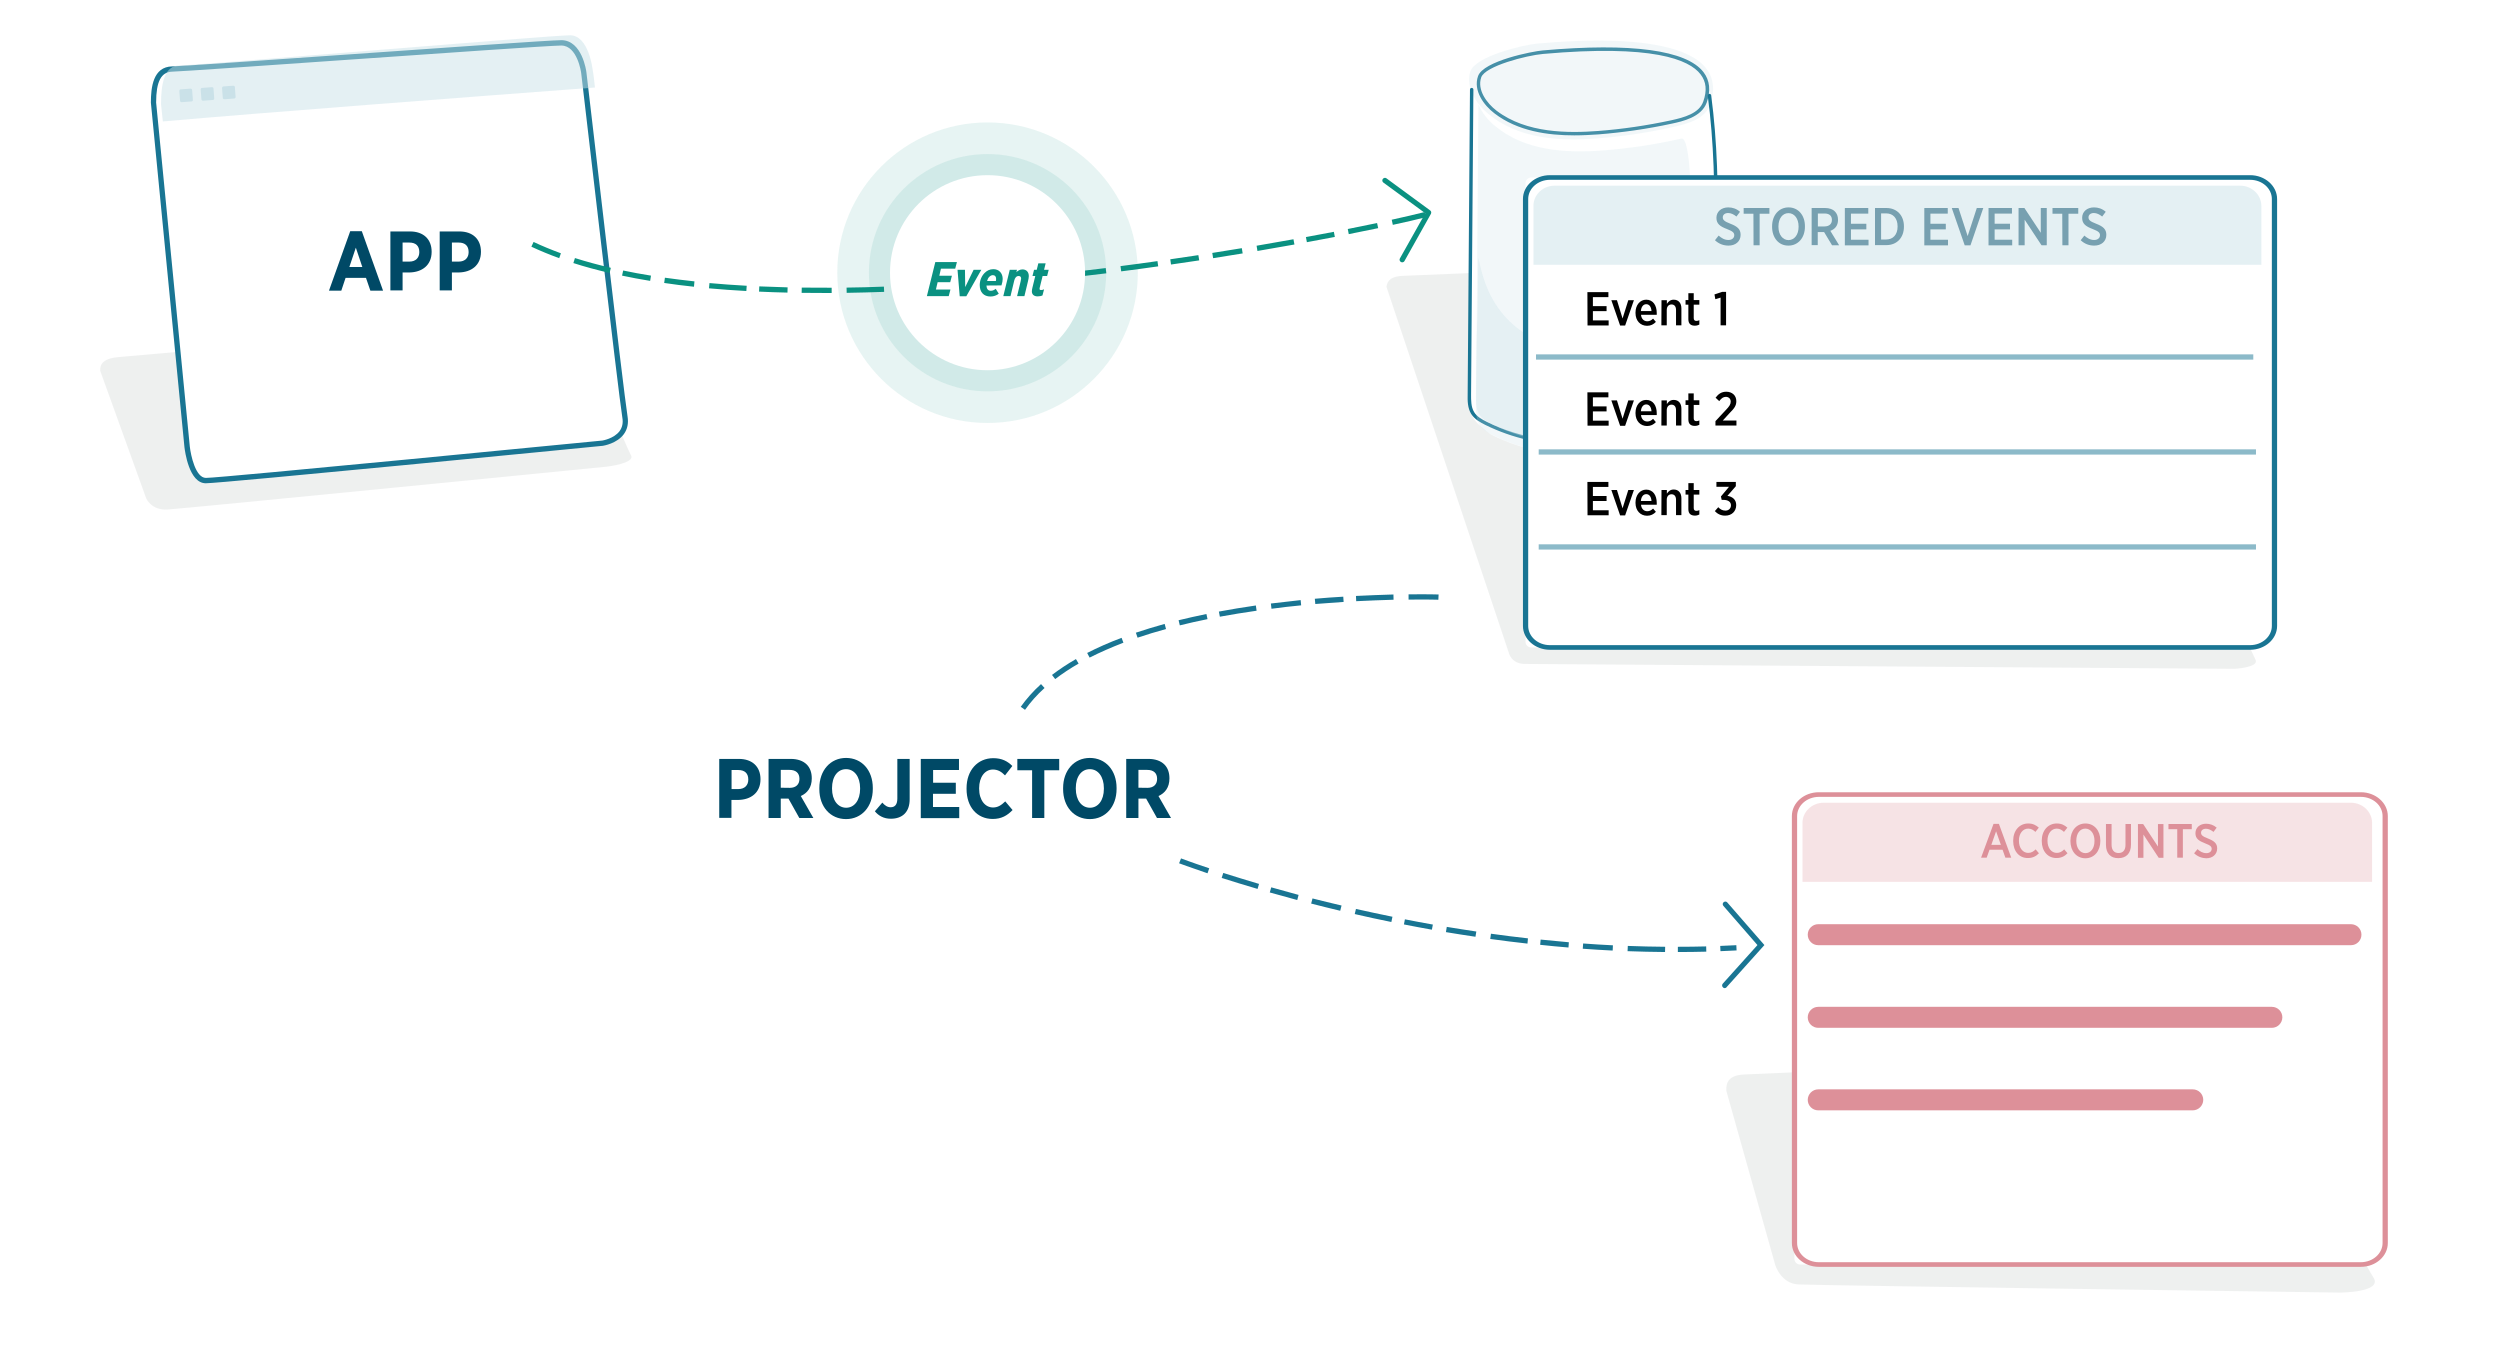 <?xml version="1.0" encoding="utf-8"?>
<!-- Generator: Adobe Illustrator 23.0.3, SVG Export Plug-In . SVG Version: 6.00 Build 0)  -->
<svg version="1.1" id="Layer_1" xmlns="http://www.w3.org/2000/svg" xmlns:xlink="http://www.w3.org/1999/xlink" x="0px" y="0px"
	 viewBox="0 0 2048 1115" style="enable-background:new 0 0 2048 1115;" xml:space="preserve">
<style type="text/css">
	.st0{fill:#FFFFFF;}
	.st1{opacity:0.5;}
	.st2{fill:#DEE1E0;}
	.st3{fill:#197593;}
	.st4{opacity:0.25;}
	.st5{fill:#CAE1E8;}
	.st6{opacity:0.35;}
	.st7{fill:#004966;}
	.st8{opacity:0.48;}
	.st9{fill:#DD9099;}
	.st10{fill:#0A9181;}
	.st11{opacity:0.1;}
</style>
<g>
	<rect y="-1.3" class="st0" width="2048" height="1116.3"/>
</g>
<g id="_x30_4">
	<g class="st1">
		<path class="st2" d="M1847.9,540.8c-2.2-6.1-73.3-146.7-73.3-146.7s-259-76-273-76.1c-7.3,0-71.7,45.4-152.4,30.7
			c-39,24.5-81,30.4-126.4,7.9c-4.2-2.1-7.4-5.4-11-8.5c-5-4.3-7.9-10.6-7.8-15.7c0.2-26.3,1.9-83.3,0-85.8v-22.9
			c0,0-51.8,2.2-53.3,2.2c-11.2,0.1-14.3,4-14.9,9.1L1236,534.7c0,0,1.9,9.1,13,9.2c11.1,0,581.5,4,581.5,4
			S1850.1,546.9,1847.9,540.8z"/>
	</g>
	<g>
		<g>
			<g>
				<path class="st3" d="M1289.6,110.9c-21.5,0-46.3-3.4-65.3-18c-8.8-6.7-17.6-18.7-13.5-30.5c4.3-12.5,44.7-20.4,53.1-21.1l0,0
					c72.2-6.4,117.7-0.3,131.6,17.8c5.2,6.8,6.1,15.2,2.6,25c-4.3,12-20.1,15.4-28.6,17.2c-19.7,4.3-40,7.2-60.1,8.8
					C1303.3,110.5,1296.6,110.9,1289.6,110.9z M1264,44.2c-13.5,1.2-47.4,9.9-50.6,19.2c-3.5,10.3,4.6,21.2,12.6,27.3
					c24.5,18.7,59.1,18.4,83.1,16.6c20-1.5,40.1-4.5,59.7-8.7c11-2.4,23.1-5.7,26.5-15.4c3.2-9,2.5-16.2-2.2-22.3
					C1383.9,48.8,1353.9,36.2,1264,44.2L1264,44.2z"/>
			</g>
		</g>
		<g class="st4">
			<g>
				<path class="st5" d="M1259.4,35.7c-12.1,1.1-51.2,10.5-55,23.1c-3.8,12.5,4.6,25.9,14.2,34c24.9,21.1,58.7,23,89.7,20.6
					c21.4-1.6,42.8-4.9,63.8-9.7c11.5-2.6,25.3-6.6,29.2-18.9C1421.1,22.4,1291.9,32.8,1259.4,35.7z"/>
			</g>
		</g>
		<g>
			<g>
				<path class="st3" d="M1288.2,364.5c-24.6,0-49.1-5.4-71.4-16.4c-4.2-2.1-8.8-4.6-11.6-9c-3-4.9-3-10.9-2.9-15.8l1.9-249.9
					c0-0.8,0.6-1.4,1.4-1.4l0,0c0.8,0,1.4,0.6,1.4,1.4l-1.9,249.9c0,4.5-0.1,10.1,2.5,14.3c2.3,3.8,6.6,6.1,10.4,8
					c57,28.3,132.3,17.6,179.3-25.3l0.5-7.3c5.2-74.8,11.2-159.6,1.2-234.5c-0.1-0.8,0.4-1.5,1.2-1.6c0.8-0.1,1.5,0.4,1.6,1.2
					c10,75.2,4.1,160.2-1.2,235.1l-0.6,8.4l-0.4,0.4C1369.4,349.8,1328.8,364.5,1288.2,364.5z"/>
			</g>
		</g>
		<g class="st4">
			<g>
				<path class="st5" d="M1377.5,113.5c-21,4.8-42.3,8-63.8,9.7c-31.1,2.4-64.8,0.5-89.7-20.6c-5.3-4.5-10.2-10.6-12.9-17.2
					c-0.6,82.5-1.3,165.1-1.9,247.6c0,5.2,0,10.7,2.7,15c2.5,4,6.8,6.4,11,8.5c58.1,28.8,110.9,11.1,158.6-32.8
					C1386.8,247.8,1389.1,110.9,1377.5,113.5z"/>
			</g>
		</g>
		<g class="st6">
			<g>
				<path class="st5" d="M1377.5,239.4c-21,4.8-42.2,49.9-63.8,49.9c-95.4,0-99.9-71.4-102.7-78.1c-0.6,82.5-1.3,30.6-1.9,113.1
					c0,5.2,0,10.7,2.7,15c2.5,4,6.8,6.4,11,8.5c58.1,28.8,110.9,11.1,158.6-32.8C1386.8,239.2,1389.1,236.8,1377.5,239.4z"/>
			</g>
		</g>
	</g>
	<g>
		<g class="st1">
			<path class="st2" d="M82.1,303.8l37.6,104.3c0,0,4.1,10.2,17.7,9.3C151,416.6,497,382.3,497,382.3s23.7-2.7,19.9-9.4
				C513,366.2,472.5,269,472.5,269s-4-9-21-7.9C435,262.2,116.7,291,98.4,292.4C84.9,293.3,81.7,298.1,82.1,303.8z"/>
		</g>
		<g>
			<path class="st0" d="M125.7,84.1l27.6,282c0,0,3.1,27.6,15.3,27.6S493.5,363,493.5,363s21.5-3.1,18.4-21.5s-33.7-282-33.7-282
				S475.1,35,459.8,35C444.9,35,157.5,56,141,56.5C128.8,56.8,125.7,68.8,125.7,84.1z"/>
			<path class="st3" d="M168.6,395.9c-13.8,0-17.1-26.5-17.5-29.5L123.6,84.1c0-12.6,1.8-29.4,17.4-29.7c7.4-0.2,71.2-4.7,138.6-9.4
				c84.4-5.9,171.6-12.1,180.2-12.1c0,0,0,0,0.1,0c17,0.1,20.4,25.3,20.5,26.4c0.3,2.7,30.7,263.8,33.7,281.9
				c0.9,5.5-0.1,10.4-3,14.4c-5.7,7.8-16.7,9.5-17.2,9.6C481,366.5,180.9,395.9,168.6,395.9z M127.9,84l27.6,281.9
				c0.8,7.1,4.7,25.6,13.2,25.6c12,0,321.6-30.3,324.7-30.6c0,0,9.6-1.5,14.2-7.8c2.2-3,3-6.8,2.2-11.1
				c-3-18.2-32.5-271.3-33.7-282.1c0-0.2-3-22.6-16.3-22.6l0,0c-8.3,0-99.4,6.4-179.8,12c-67.5,4.7-131.3,9.2-138.8,9.4
				C132,58.9,127.9,66.7,127.9,84z"/>
		</g>
		<g class="st1">
			<path class="st5" d="M487.4,71.7c-1.2-11.6-1.9-14.6-1.9-14.6s-3.1-28.2-18.5-28.2S159.5,53.6,147.2,53.6s-15.3,14.1-15.3,31.8
				l1.5,14.1C214.9,92.3,385.2,79.4,487.4,71.7z"/>
		</g>
		<g>
			<g>
				<path class="st5" d="M156.9,83.1l-8.1,0.6c-0.7,0-1.3-0.5-1.3-1.1l-0.6-8.1c0-0.7,0.5-1.3,1.1-1.3l8.1-0.6
					c0.7,0,1.3,0.5,1.3,1.1l0.6,8.1C158.1,82.5,157.6,83.1,156.9,83.1z"/>
			</g>
			<g>
				<path class="st5" d="M174.4,81.9l-8.1,0.6c-0.7,0-1.3-0.5-1.3-1.1l-0.6-8.1c0-0.7,0.5-1.3,1.1-1.3l8.1-0.6
					c0.7,0,1.3,0.5,1.3,1.1l0.6,8.1C175.6,81.3,175.1,81.8,174.4,81.9z"/>
			</g>
			<g>
				<path class="st5" d="M191.9,80.7l-8.1,0.6c-0.7,0-1.3-0.5-1.3-1.1l-0.6-8.1c0-0.7,0.5-1.3,1.1-1.3l8.1-0.6
					c0.7,0,1.3,0.5,1.3,1.1l0.6,8.1C193.1,80,192.6,80.6,191.9,80.7z"/>
			</g>
		</g>
	</g>
	<g>
		<g>
			<path class="st0" d="M1858.6,530.4h-604.3c-2.5,0-4.6-2.1-4.6-4.6V150c0-2.5,2.1-4.6,4.6-4.6h604.3c2.5,0,4.6,2.1,4.6,4.6v375.8
				C1863.2,528.3,1861.2,530.4,1858.6,530.4z"/>
		</g>
		<g>
			<path class="st3" d="M1843.3,532.3h-573.6c-12.2,0-22.1-8.8-22.1-19.5V163c0-10.8,9.9-19.5,22.1-19.5h573.6
				c12.2,0,22.1,8.8,22.1,19.5v349.8C1865.4,523.5,1855.5,532.3,1843.3,532.3z M1269.7,147.3c-9.8,0-17.8,7.1-17.8,15.7v349.8
				c0,8.7,8,15.7,17.8,15.7h573.6c9.8,0,17.8-7.1,17.8-15.7V163c0-8.7-8-15.7-17.8-15.7H1269.7z"/>
		</g>
	</g>
	<g>
		<path class="st7" d="M286.9,189.4h9.5l17.4,48.7h-10.4l-3.6-10.5h-16.7l-3.5,10.5h-10.1L286.9,189.4z M296.8,218.7l-5.3-15.8
			l-5.3,15.8H296.8z"/>
		<path class="st7" d="M319.8,189.6h16.1c10.9,0,17.7,6.3,17.7,16.6v0.1c0,11.1-8,16.7-18.1,16.9h-5.7v14.7h-10V189.6z M335.4,214.3
			c5.2,0,8.1-3.2,8.1-7.7v-0.1c0-5.1-2.9-7.8-8.2-7.8h-5.5v15.6H335.4z"/>
		<path class="st7" d="M360.2,189.6h16.1c10.9,0,17.7,6.3,17.7,16.6v0.1c0,11.1-8,16.7-18.1,16.9h-5.7v14.7h-10V189.6z M375.8,214.3
			c5.2,0,8.1-3.2,8.1-7.7v-0.1c0-5.1-2.9-7.8-8.2-7.8h-5.5v15.6H375.8z"/>
	</g>
	<g>
		<path class="st7" d="M589.2,621.7h16.1c10.9,0,17.7,6.3,17.7,16.6v0.1c0,11.1-8,16.7-18.1,16.9h-5.7V670h-10V621.7z M604.9,646.4
			c5.2,0,8.1-3.2,8.1-7.7v-0.1c0-5.1-2.9-7.8-8.2-7.8h-5.5v15.6H604.9z"/>
		<path class="st7" d="M629.6,621.7h18.2c5.6,0,10.1,1.6,13.1,4.6c2.6,2.6,4.1,6.4,4.1,11.2v0.3c0,7.3-3.7,12-9,14.3l10.3,18h-11.5
			l-8.9-15.9h-6.3v15.9h-10L629.6,621.7L629.6,621.7z M647,645.4c5.1,0,7.9-2.9,7.9-7.3V638c0-4.8-3-7.3-8.1-7.3h-7.2v14.6
			L647,645.4L647,645.4z"/>
		<path class="st7" d="M671.2,646.4v-0.8c0-14.5,9.1-24.7,21.9-24.7c12.9,0,21.9,10.1,21.9,24.6v0.8c0,14.5-9.1,24.7-21.9,24.7
			C680.2,671,671.2,660.9,671.2,646.4z M704.6,646.2v-0.5c0-9.5-4.8-15.6-11.5-15.6c-6.8,0-11.5,5.9-11.5,15.5v0.5
			c0,9.5,4.9,15.6,11.6,15.6C699.8,661.7,704.6,655.7,704.6,646.2z"/>
		<path class="st7" d="M716.7,664.6l6.1-7.1c2,2.3,4.1,3.8,6.8,3.8c3.4,0,5.5-2.1,5.5-7.1v-32.5h10.1v33c0,5.4-1.5,9.3-4.2,12
			c-2.6,2.6-6.5,4-11.1,4C724,670.8,719.5,668.1,716.7,664.6z"/>
		<path class="st7" d="M754.4,621.7h31.2v9.1h-21.2v10.4H783v9.1h-18.7v10.8h21.5v9.1h-31.5v-48.5H754.4z"/>
		<path class="st7" d="M791.8,646.3v-0.6c0-14.7,9.1-24.6,21.9-24.6c7.2,0,11.8,2.6,15.6,6.4l-6,7.7c-2.9-3-5.9-4.8-9.9-4.8
			c-6.5,0-11.3,6-11.3,15.4v0.2c0,9.6,5,15.5,11.4,15.5c3.9,0,6.7-1.8,10-5l6,7.1c-4.4,4.5-9,7.3-16.4,7.3
			C800.4,670.8,791.8,661.1,791.8,646.3z"/>
		<path class="st7" d="M845.6,631h-12.2v-9.3h34.3v9.3h-12.2v39.1h-10V631H845.6z"/>
		<path class="st7" d="M870.9,646.4v-0.8c0-14.5,9.1-24.7,21.9-24.7c12.9,0,21.9,10.1,21.9,24.6v0.8c0,14.5-9.1,24.7-21.9,24.7
			C879.9,671,870.9,660.9,870.9,646.4z M904.3,646.2v-0.5c0-9.5-4.8-15.6-11.5-15.6c-6.8,0-11.5,5.9-11.5,15.5v0.5
			c0,9.5,4.9,15.6,11.6,15.6C899.5,661.7,904.3,655.7,904.3,646.2z"/>
		<path class="st7" d="M922.6,621.7h18.2c5.6,0,10.1,1.6,13.1,4.6c2.6,2.6,4.1,6.4,4.1,11.2v0.3c0,7.3-3.7,12-9,14.3l10.3,18h-11.5
			l-8.9-15.9h-6.3v15.9h-10L922.6,621.7L922.6,621.7z M940,645.4c5.1,0,7.9-2.9,7.9-7.3V638c0-4.8-3-7.3-8.1-7.3h-7.2v14.6
			L940,645.4L940,645.4z"/>
	</g>
	<g class="st1">
		<path class="st5" d="M1835.1,152.1h-561.6c-9.5,0-17.3,7.4-17.3,16.4v48.4h596.3v-48.4C1852.4,159.5,1844.7,152.1,1835.1,152.1z"
			/>
	</g>
	<g class="st8">
		<g>
			<path class="st7" d="M1404.9,196.8l3-3.8c2.3,2,4.8,3.6,8,3.6c2.9,0,4.8-1.6,4.8-3.9l0,0c0-1.9-1-3.2-5.8-5
				c-5.8-2.2-8.8-4.3-8.8-9.2v-0.1c0-5,4-8.5,9.7-8.5c3.5,0,6.8,1.1,9.6,3.6l-2.9,3.9c-2.1-1.7-4.4-2.9-6.8-2.9
				c-2.7,0-4.4,1.5-4.4,3.5l0,0c0,2.1,1.1,3.3,6.3,5.3c5.7,2.2,8.3,4.5,8.3,9v0.1c0,5.4-4.2,8.8-9.9,8.8
				C1412,201.2,1408.2,199.9,1404.9,196.8z"/>
			<path class="st7" d="M1436.4,175.1h-8v-4.7h21.1v4.7h-8v25.8h-5L1436.4,175.1L1436.4,175.1z"/>
			<path class="st7" d="M1451.7,185.8v-0.4c0-9.1,5.6-15.5,13.5-15.5s13.4,6.4,13.4,15.4v0.4c0,9.1-5.6,15.5-13.5,15.5
				C1457.2,201.3,1451.7,194.9,1451.7,185.8z M1473.4,185.8v-0.3c0-6.5-3.5-10.9-8.3-10.9s-8.2,4.3-8.2,10.9v0.3
				c0,6.5,3.5,10.9,8.3,10.9C1470,196.6,1473.4,192.3,1473.4,185.8z"/>
			<path class="st7" d="M1484.1,170.4h11c3.5,0,6.3,1,8.1,2.9c1.6,1.6,2.5,3.9,2.5,6.7v0.2c0,4.7-2.6,7.6-6.3,8.9l7.2,11.8h-5.8
				l-6.5-10.8c-0.1,0-0.2,0-0.3,0h-4.9v10.7h-5L1484.1,170.4L1484.1,170.4z M1494.6,185.5c3.9,0,6.1-2.1,6.1-5.3v-0.1
				c0-3.4-2.2-5.2-6-5.2h-5.5v10.6H1494.6z"/>
			<path class="st7" d="M1511.3,170.4h19.2v4.6h-14.2v8.3h12.6v4.6h-12.6v8.5h14.4v4.6h-19.4V170.4z"/>
			<path class="st7" d="M1536,170.4h9.3c8.7,0,14.4,6.1,14.4,15v0.3c0,8.9-5.7,15.1-14.4,15.1h-9.3V170.4z M1541,174.9v21.3h4.2
				c5.6,0,9.3-4,9.3-10.5v-0.3c0-6.6-3.7-10.6-9.3-10.6h-4.2V174.9z"/>
			<path class="st7" d="M1576.4,170.4h19.2v4.6h-14.2v8.3h12.6v4.6h-12.6v8.5h14.4v4.6h-19.4V170.4z"/>
			<path class="st7" d="M1598.9,170.4h5.5l7.5,23l7.5-23h5.3l-10.5,30.6h-4.7L1598.9,170.4z"/>
			<path class="st7" d="M1629,170.4h19.2v4.6H1634v8.3h12.6v4.6H1634v8.5h14.4v4.6H1629V170.4z"/>
			<path class="st7" d="M1653.7,170.4h4.7l13.4,20.3v-20.3h4.9v30.5h-4.3l-13.8-20.9v20.9h-5v-30.5H1653.7z"/>
			<path class="st7" d="M1689.4,175.1h-8v-4.7h21.1v4.7h-8v25.8h-5L1689.4,175.1L1689.4,175.1z"/>
			<path class="st7" d="M1704.5,196.8l3-3.8c2.3,2,4.8,3.6,8,3.6c2.9,0,4.8-1.6,4.8-3.9l0,0c0-1.9-1-3.2-5.8-5
				c-5.8-2.2-8.8-4.3-8.8-9.2v-0.1c0-5,4-8.5,9.7-8.5c3.5,0,6.8,1.1,9.6,3.6l-2.9,3.9c-2.1-1.7-4.4-2.9-6.8-2.9
				c-2.7,0-4.4,1.5-4.4,3.5l0,0c0,2.1,1.1,3.3,6.3,5.3c5.7,2.2,8.3,4.5,8.3,9v0.1c0,5.4-4.2,8.8-9.9,8.8
				C1711.6,201.2,1707.8,199.9,1704.5,196.8z"/>
		</g>
	</g>
	<g>
		<g class="st1">
			<path class="st2" d="M1414.2,893.6l40.1,142.8c0,0,4.6,15,18.7,15.8c14.3,0.8,444.3,6.7,444.3,6.7s35-0.2,27-12.4
				c-8-12.1-93-170.9-93-170.9s-7.6-13.6-29.9-13.2c-21.3,0.4-374.4,17.3-392,17.8C1416.6,880.6,1413.8,886.3,1414.2,893.6z"/>
		</g>
		<g>
			<g>
				<path class="st0" d="M1949.3,1035.9h-474.7c-2.5,0-4.6-2.1-4.6-4.6V655.5c0-2.5,2.1-4.6,4.6-4.6h474.7c2.5,0,4.6,2.1,4.6,4.6
					v375.8C1954,1033.8,1951.9,1035.9,1949.3,1035.9z"/>
			</g>
			<g>
				<path class="st9" d="M1934,1037.8h-444c-12.2,0-22.1-8.8-22.1-19.5V668.5c0-10.8,9.9-19.5,22.1-19.5h444
					c12.2,0,22.1,8.8,22.1,19.5v349.8C1956.1,1029.1,1946.2,1037.8,1934,1037.8z M1490,652.8c-9.8,0-17.8,7.1-17.8,15.7v349.8
					c0,8.7,8,15.7,17.8,15.7h444c9.8,0,17.8-7.1,17.8-15.7V668.5c0-8.7-8-15.7-17.8-15.7H1490z"/>
			</g>
		</g>
		<g class="st4">
			<path class="st9" d="M1925.9,657.6h-432c-9.5,0-17.3,7.4-17.3,16.4v48.4h466.6V674C1943.2,665,1935.4,657.6,1925.9,657.6z"/>
		</g>
	</g>
	<g>
		<g>
			<path class="st10" d="M673.5,240c-5.6,0-11.2,0-16.8-0.1l0.1-4.3c8.1,0.1,16.2,0.1,24.5,0.1v4.3C678.7,240,676.1,240,673.5,240z
				 M693.6,239.9l-0.1-4.3c10-0.1,20.3-0.4,30.6-0.8l0.2,4.3C713.9,239.5,703.6,239.7,693.6,239.9z M645.1,239.7
				c-7.8-0.2-15.6-0.4-23.3-0.8l0.2-4.3c7.7,0.3,15.4,0.6,23.2,0.8L645.1,239.7z M734.6,238.7l-0.2-4.3c7.7-0.3,15.5-0.7,23.2-1.1
				l0.2,4.3C750.1,238,742.4,238.4,734.6,238.7z M611.4,238.4c-10.5-0.6-20.8-1.3-30.6-2.2l0.4-4.3c9.8,0.9,20,1.6,30.5,2.2
				L611.4,238.4z M769.5,236.9l-0.3-4.3c8.1-0.5,16.3-1.1,24.4-1.7l0.3,4.3C785.9,235.8,777.7,236.4,769.5,236.9z M568.5,234.9
				c-8.4-0.9-16.6-1.9-24.4-3.1l0.6-4.3c7.8,1.1,15.9,2.1,24.2,3L568.5,234.9z M806.3,234.2l-0.4-4.3c10.2-0.8,20.4-1.7,30.5-2.7
				l0.4,4.3C826.7,232.5,816.5,233.4,806.3,234.2z M847.3,230.5l-0.4-4.3c7.8-0.8,15.5-1.6,23.1-2.4l0.5,4.3
				C862.8,228.9,855,229.8,847.3,230.5z M532.6,230.1c-7.9-1.3-15.6-2.7-23-4.3l0.9-4.2c7.3,1.5,15,3,22.8,4.2L532.6,230.1z
				 M882,226.8l-0.5-4.3c8.2-0.9,16.3-1.9,24.3-2.9l0.5,4.3C898.3,224.9,890.2,225.9,882,226.8z M499.4,223.6
				c-10.4-2.4-20.4-5.1-29.7-8.1l1.3-4.1c9.2,2.9,19.1,5.6,29.4,8L499.4,223.6z M918.5,222.3l-0.6-4.3c10.3-1.3,20.4-2.7,30.3-4.1
				l0.6,4.3C939,219.6,928.8,221,918.5,222.3z M959.3,216.7l-0.6-4.3c7.8-1.1,15.5-2.3,23-3.4l0.7,4.3
				C974.7,214.5,967.1,215.6,959.3,216.7z M993.8,211.5l-0.7-4.3c8.2-1.3,16.3-2.6,24.2-3.9l0.7,4.3
				C1010.2,208.9,1002.1,210.2,993.8,211.5z M458.1,211.5c-8-2.9-15.7-6.1-22.8-9.4l1.8-3.9c7,3.3,14.5,6.4,22.4,9.3L458.1,211.5z
				 M1030.1,205.6l-0.7-4.3c10.4-1.8,20.5-3.6,30.2-5.3l0.8,4.3C1050.7,202,1040.6,203.8,1030.1,205.6z M1070.6,198.4l-0.8-4.2
				c8-1.5,15.6-2.9,22.9-4.3l0.8,4.2C1086.2,195.5,1078.6,196.9,1070.6,198.4z M1104.9,191.8l-0.8-4.2c8.6-1.7,16.6-3.4,24-4.9
				l0.9,4.2C1121.6,188.4,1113.6,190.1,1104.9,191.8z M1141,184.2l-0.9-4.2c10.5-2.3,19.8-4.5,27-6.3l1.1,4.2
				C1160.9,179.8,1151.5,181.9,1141,184.2z"/>
		</g>
		<g>
			<path class="st10" d="M1148.7,214.9c-0.4,0-0.7-0.1-1.1-0.3c-1-0.6-1.4-1.9-0.8-2.9l20.8-37l-34.3-25.1c-1-0.7-1.2-2.1-0.5-3
				c0.7-1,2.1-1.2,3-0.5l35.8,26.3c0.9,0.6,1.1,1.8,0.6,2.8l-21.7,38.7C1150.2,214.5,1149.4,214.9,1148.7,214.9z"/>
		</g>
	</g>
	<g class="st11">
		<circle class="st10" cx="809" cy="223.4" r="123.1"/>
	</g>
	<g class="st11">
		<circle class="st10" cx="809" cy="223.4" r="97.2"/>
	</g>
	<g>
		<circle class="st0" cx="809" cy="223.4" r="79.9"/>
	</g>
	<g>
		<path class="st10" d="M766.2,214.7h17.7l-1.4,5.4h-11.7l-1.3,5.8h10.3l-1.4,5.3h-10.3l-1.4,6h11.9l-1.4,5.4h-17.9L766.2,214.7z"/>
		<path class="st10" d="M784.4,221h6.1l0.2,14.2l6.9-14.2h6.3l-12.3,21.7h-5.4L784.4,221z"/>
		<path class="st10" d="M808.1,233.9c0.1,2.7,1.3,4.3,3.5,4.3c1.6,0,2.6-0.5,4.1-1.6l2.5,4c-1.8,1.4-4.1,2.3-6.8,2.3
			c-5.6,0-8.8-3.6-8.8-9.4c0-3.7,1.5-7.4,4-9.9c1.9-1.9,4.2-3.1,7.2-3.1c4.6,0,7.6,3.3,7.6,8c0,1.4-0.3,3.2-1,5.3L808.1,233.9
			L808.1,233.9z M808.6,230.2h7.2c0.2-0.8,0.2-1.2,0.2-1.9c0-1.7-0.9-2.9-2.6-2.9c-1.1,0-2.1,0.5-2.9,1.3
			C809.6,227.5,809,228.8,808.6,230.2z"/>
		<path class="st10" d="M827.2,221h5.9l-0.5,2c1.2-1.2,2.9-2.3,5-2.3c3.1,0,5.2,2,5.2,5.5c0,1.1-0.3,2.7-0.7,4.3l-2.9,12.1h-6
			l2.9-12.1c0.2-1,0.4-1.9,0.4-2.3c0-1.4-0.7-2.1-2.1-2.1c-1.8,0-3,1.6-3.5,3.6l-3.1,12.9h-5.9L827.2,221z"/>
		<path class="st10" d="M845.3,238.7c0-0.9,0.2-1.8,0.4-2.8l2.4-9.8h-2.3l1.3-5.1h2.2l1.3-5.3h6l-1.3,5.3h3.8l-1.3,5.1h-3.7
			l-2.4,9.7c-0.1,0.4-0.1,0.7-0.1,0.9c0,0.5,0.4,0.9,1.2,0.9s1.8-0.2,2.5-0.6l-1.3,5c-1,0.5-2.5,0.8-4,0.8
			C846.9,242.8,845.3,241.1,845.3,238.7z"/>
	</g>
	<g>
		<path class="st3" d="M839.7,581.5l-3.5-2.5c4.6-6.5,10.1-12.7,16.6-18.6l2.9,3.2C849.4,569.3,844.1,575.3,839.7,581.5z
			 M864.4,556.3l-2.6-3.4c5.9-4.5,12.5-8.9,19.6-13l2.2,3.7C876.6,547.6,870.2,551.9,864.4,556.3z M892.6,538.7l-2-3.8
			c8.6-4.4,18.1-8.6,28.2-12.4l1.5,4C910.5,530.3,901.1,534.4,892.6,538.7z M931.9,522.4l-1.4-4.1c7.4-2.5,15.4-4.9,23.6-7.2
			l1.1,4.2C947.1,517.5,939.3,519.9,931.9,522.4z M966.5,512.3l-1-4.2c7.3-1.8,15-3.5,22.8-5.1l0.9,4.2
			C981.3,508.8,973.7,510.5,966.5,512.3z M999.3,505.2l-0.8-4.2c9.7-1.8,19.9-3.5,30.3-5l0.6,4.3
			C1019.1,501.8,1009,503.4,999.3,505.2z M1041.6,498.7l-0.5-4.3c8-1,16.2-1.9,24.4-2.8l0.4,4.3
			C1057.7,496.7,1049.5,497.6,1041.6,498.7z M1077.5,494.8l-0.4-4.3c8.1-0.7,15.8-1.3,23.3-1.7l0.3,4.3
			C1093.2,493.6,1085.5,494.2,1077.5,494.8z M1111,492.5l-0.2-4.3c10.3-0.5,20.6-0.9,30.7-1.2l0.1,4.3
			C1131.6,491.6,1121.3,492,1111,492.5z M1178.3,491.3c0,0-9.2-0.3-24.4-0.1v-4.3c15.4-0.2,24.6,0.1,24.6,0.1L1178.3,491.3z"/>
	</g>
	<g>
		<g>
			<path class="st3" d="M1412.9,809.5c-0.5,0-1-0.2-1.4-0.6c-0.9-0.8-1-2.2-0.2-3.1l28.4-31.6l-27.9-32.1c-0.8-0.9-0.7-2.3,0.2-3
				c0.9-0.8,2.3-0.7,3,0.2l30.4,34.9l-30.9,34.4C1414.1,809.2,1413.5,809.5,1412.9,809.5z"/>
		</g>
		<g>
			<path class="st3" d="M1374.5,779.9v-4.3c7.8,0,15.6-0.1,23.2-0.3l0.1,4.3C1390.1,779.8,1382.3,779.9,1374.5,779.9z M1364,779.9
				c-10.1-0.1-20.4-0.3-30.7-0.7l0.2-4.3c10.2,0.4,20.5,0.6,30.6,0.7L1364,779.9z M1409.4,779.2l-0.2-4.3c4.4-0.2,8.8-0.4,13.2-0.6
				l0.2,4.3C1418.2,778.8,1413.8,779,1409.4,779.2z M1321.1,778.7c-8.2-0.4-16.4-0.9-24.5-1.5l0.3-4.3c8.1,0.6,16.2,1.1,24.4,1.5
				L1321.1,778.7z M1284.9,776.2c-7.8-0.6-15.6-1.4-23.2-2.2l0.4-4.3c7.6,0.8,15.4,1.5,23.1,2.2L1284.9,776.2z M1251.3,773
				c-10.1-1.1-20.3-2.4-30.5-3.8l0.6-4.3c10.1,1.4,20.3,2.7,30.3,3.8L1251.3,773z M1208.7,767.4c-8.2-1.2-16.3-2.5-24.2-3.8l0.7-4.3
				c7.9,1.3,16,2.6,24.2,3.8L1208.7,767.4z M1173,761.6c-7.8-1.4-15.4-2.8-22.9-4.3l0.8-4.2c7.5,1.5,15.1,2.9,22.9,4.3L1173,761.6z
				 M1139.8,755.3c-10-2-20.1-4.2-30-6.5l1-4.2c9.9,2.2,20,4.4,29.9,6.4L1139.8,755.3z M1097.9,746.1c-8.3-2-16.2-3.9-23.8-5.9
				l1.1-4.2c7.6,1.9,15.5,3.9,23.8,5.8L1097.9,746.1z M1062.7,737.3c-7.9-2.1-15.4-4.2-22.5-6.2l1.2-4.2c7.1,2,14.5,4.1,22.4,6.2
				L1062.7,737.3z M1030.2,728.2c-10-2.9-19.9-6-29.4-9l1.3-4.1c9.4,3,19.3,6,29.3,9L1030.2,728.2z M989.2,715.4
				c-14.8-5-23.2-8.2-23.3-8.2l1.6-4c0.1,0,8.3,3.2,23.1,8.1L989.2,715.4z"/>
		</g>
	</g>
	<g class="st1">
		<rect x="1258.3" y="290.3" class="st3" width="587.6" height="4.3"/>
	</g>
	<g class="st1">
		<rect x="1260.5" y="368.1" class="st3" width="587.6" height="4.3"/>
	</g>
	<g class="st1">
		<rect x="1260.5" y="445.9" class="st3" width="587.6" height="4.3"/>
	</g>
	<g>
		<path d="M1300.4,239.3h17.2v4.1h-12.7v7.4h11.2v4.1h-11.2v7.6h12.9v4.1h-17.3L1300.4,239.3L1300.4,239.3z"/>
		<path d="M1320,245.9h4.6l4.6,15l4.7-15h4.6l-7.2,20.8h-4.1L1320,245.9z"/>
		<path d="M1339.8,256.4v-0.3c0-6.2,3.7-10.6,8.8-10.6c5.6,0,8.6,4.7,8.6,10.9c0,0.3,0,0.9,0,1.5h-12.9c0.4,3.5,2.5,5.3,5.2,5.3
			c1.9,0,3.4-0.9,4.7-2.2l2.3,2.7c-1.9,2-4.2,3.2-7.2,3.2C1343.9,266.9,1339.8,262.9,1339.8,256.4z M1352.9,254.8
			c-0.2-3.3-1.7-5.6-4.3-5.6c-2.4,0-4.1,2.1-4.4,5.6H1352.9z"/>
		<path d="M1361.1,245.9h4.4v3c1.2-1.8,2.8-3.4,5.6-3.4c4,0,6.3,2.8,6.3,7.2v13.8h-4.4v-12.6c0-2.9-1.4-4.5-3.7-4.5
			c-2.3,0-3.9,1.7-3.9,4.6v12.5h-4.4L1361.1,245.9L1361.1,245.9z"/>
		<path d="M1383.1,261.5v-11.9h-2.3v-3.8h2.3v-5.6h4.4v5.6h4.6v3.8h-4.6v11c0,1.6,0.8,2.3,2.2,2.3c0.9,0,1.6-0.2,2.4-0.6v3.6
			c-1,0.5-2.2,0.9-3.7,0.9C1385.4,266.8,1383.1,265.5,1383.1,261.5z"/>
		<path d="M1409.5,243.8l-4.3,1.3l-0.7-3.9l6.3-2.1h3.2v27.4h-4.5V243.8z"/>
	</g>
	<g>
		<path d="M1300.4,321.4h17.2v4.1h-12.7v7.4h11.2v4.1h-11.2v7.6h12.9v4.1h-17.3L1300.4,321.4L1300.4,321.4z"/>
		<path d="M1320,328h4.6l4.6,15l4.7-15h4.6l-7.2,20.8h-4.1L1320,328z"/>
		<path d="M1339.8,338.5v-0.3c0-6.2,3.7-10.6,8.8-10.6c5.6,0,8.6,4.7,8.6,10.9c0,0.3,0,0.9,0,1.5h-12.9c0.4,3.5,2.5,5.3,5.2,5.3
			c1.9,0,3.4-0.9,4.7-2.2l2.3,2.7c-1.9,2-4.2,3.2-7.2,3.2C1343.9,349,1339.8,345,1339.8,338.5z M1352.9,336.9
			c-0.2-3.3-1.7-5.6-4.3-5.6c-2.4,0-4.1,2.1-4.4,5.6H1352.9z"/>
		<path d="M1361.1,328h4.4v3c1.2-1.8,2.8-3.4,5.6-3.4c4,0,6.3,2.8,6.3,7.2v13.8h-4.4V336c0-2.9-1.4-4.5-3.7-4.5
			c-2.3,0-3.9,1.7-3.9,4.6v12.5h-4.4L1361.1,328L1361.1,328z"/>
		<path d="M1383.1,343.6v-11.9h-2.3v-3.8h2.3v-5.6h4.4v5.6h4.6v3.8h-4.6v11c0,1.6,0.8,2.3,2.2,2.3c0.9,0,1.6-0.2,2.4-0.6v3.6
			c-1,0.5-2.2,0.9-3.7,0.9C1385.4,348.9,1383.1,347.6,1383.1,343.6z"/>
		<path d="M1405.3,345l8.3-8.9c3.1-3.2,4.2-4.9,4.2-7.1c0-2.5-1.8-3.9-4-3.9c-2.1,0-3.7,1.2-5.4,3.5l-3-2.8c2.3-3.1,4.9-4.9,8.8-4.9
			c4.7,0,8.2,3,8.2,7.7v0.1c0,3.7-1.7,5.9-5.7,9.9l-5.4,5.9h11.2v4.1h-17.2V345z"/>
	</g>
	<g>
		<path d="M1300.4,394.8h17.2v4.1h-12.7v7.4h11.2v4.1h-11.2v7.6h12.9v4.1h-17.3L1300.4,394.8L1300.4,394.8z"/>
		<path d="M1320,401.4h4.6l4.6,15l4.7-15h4.6l-7.2,20.8h-4.1L1320,401.4z"/>
		<path d="M1339.8,412v-0.3c0-6.2,3.7-10.6,8.8-10.6c5.6,0,8.6,4.7,8.6,10.9c0,0.3,0,0.9,0,1.5h-12.9c0.4,3.5,2.5,5.3,5.2,5.3
			c1.9,0,3.4-0.9,4.7-2.2l2.3,2.7c-1.9,2-4.2,3.2-7.2,3.2C1343.9,422.5,1339.8,418.4,1339.8,412z M1352.9,410.4
			c-0.2-3.3-1.7-5.6-4.3-5.6c-2.4,0-4.1,2.1-4.4,5.6H1352.9z"/>
		<path d="M1361.1,401.4h4.4v3c1.2-1.8,2.8-3.4,5.6-3.4c4,0,6.3,2.8,6.3,7.2V422h-4.4v-12.6c0-2.9-1.4-4.5-3.7-4.5
			c-2.3,0-3.9,1.7-3.9,4.6V422h-4.4L1361.1,401.4L1361.1,401.4z"/>
		<path d="M1383.1,417.1v-11.9h-2.3v-3.8h2.3v-5.6h4.4v5.6h4.6v3.8h-4.6v11c0,1.6,0.8,2.3,2.2,2.3c0.9,0,1.6-0.2,2.4-0.6v3.6
			c-1,0.5-2.2,0.9-3.7,0.9C1385.4,422.3,1383.1,421.1,1383.1,417.1z"/>
		<path d="M1404.8,418.7l2.8-3.2c1.5,1.6,3.3,2.8,5.9,2.8c2.5,0,4.5-1.7,4.5-4.3v-0.1c0-2.8-2.4-4.4-6.2-4.4h-1.4l-0.6-2.8l6.6-7.9
			h-10.3v-4h15.9v3.5l-6.9,7.9c3.8,0.6,7.2,2.8,7.2,7.5v0.1c0,5.1-3.7,8.6-8.9,8.6C1409.7,422.5,1406.8,420.9,1404.8,418.7z"/>
	</g>
	<g>
		<path class="st9" d="M1925.9,774.3h-436.4c-4.8,0-8.6-3.9-8.6-8.6c0-4.8,3.9-8.6,8.6-8.6h436.4c4.8,0,8.6,3.9,8.6,8.6
			C1934.5,770.4,1930.7,774.3,1925.9,774.3z"/>
	</g>
	<g>
		<path class="st9" d="M1861.1,842h-371.6c-4.8,0-8.6-3.9-8.6-8.6s3.9-8.6,8.6-8.6h371.6c4.8,0,8.6,3.9,8.6,8.6
			S1865.8,842,1861.1,842z"/>
	</g>
	<g>
		<path class="st9" d="M1796.3,909.6h-306.8c-4.8,0-8.6-3.9-8.6-8.6s3.9-8.6,8.6-8.6h306.8c4.8,0,8.6,3.9,8.6,8.6
			S1801,909.6,1796.3,909.6z"/>
	</g>
	<g>
		<path class="st9" d="M1633.1,674.9h4.4l10.1,27.7h-4.8l-2.3-6.5h-10.7l-2.3,6.5h-4.6L1633.1,674.9z M1639.1,692.1l-3.9-11.1
			l-3.9,11.1H1639.1z"/>
		<path class="st9" d="M1649.2,689v-0.3c0-8.4,5.2-14.1,12.3-14.1c3.9,0,6.4,1.4,8.7,3.4l-2.8,3.5c-1.6-1.5-3.4-2.7-5.9-2.7
			c-4.3,0-7.6,3.9-7.6,9.8v0.2c0,6,3.3,9.9,7.6,9.9c2.6,0,4.4-1.2,6.1-2.9l2.7,3.2c-2.4,2.5-5.2,3.9-9,3.9
			C1654.2,703,1649.2,697.4,1649.2,689z"/>
		<path class="st9" d="M1672.6,689v-0.3c0-8.4,5.2-14.1,12.3-14.1c3.9,0,6.4,1.4,8.7,3.4l-2.8,3.5c-1.6-1.5-3.4-2.7-5.9-2.7
			c-4.3,0-7.6,3.9-7.6,9.8v0.2c0,6,3.3,9.9,7.6,9.9c2.6,0,4.4-1.2,6.1-2.9l2.7,3.2c-2.4,2.5-5.2,3.9-9,3.9
			C1677.7,703,1672.6,697.4,1672.6,689z"/>
		<path class="st9" d="M1696.1,689.1v-0.4c0-8.2,5-14.1,12.3-14.1c7.2,0,12.2,5.8,12.2,14v0.4c0,8.2-5,14.1-12.3,14.1
			C1701.1,703.1,1696.1,697.2,1696.1,689.1z M1715.8,689v-0.3c0-5.9-3.2-9.9-7.5-9.9s-7.4,3.9-7.4,9.9v0.3c0,5.9,3.2,9.9,7.5,9.9
			C1712.7,698.9,1715.8,695,1715.8,689z"/>
		<path class="st9" d="M1725.2,692.1V675h4.6v17c0,4.5,2.2,6.8,5.7,6.8s5.7-2.2,5.7-6.6V675h4.5v16.9c0,7.4-4.1,11.1-10.3,11.1
			C1729.2,703.1,1725.2,699.3,1725.2,692.1z"/>
		<path class="st9" d="M1751.4,675.1h4.3l12.1,18.4v-18.4h4.5v27.6h-3.9l-12.5-19v19h-4.5V675.1z"/>
		<path class="st9" d="M1783.7,679.3h-7.3V675h19.1v4.3h-7.3v23.3h-4.6v-23.3H1783.7z"/>
		<path class="st9" d="M1797.4,699l2.8-3.4c2,1.9,4.3,3.3,7.3,3.3c2.6,0,4.3-1.5,4.3-3.5l0,0c0-1.7-0.9-2.9-5.3-4.5
			c-5.2-2-8-3.9-8-8.3v-0.1c0-4.5,3.6-7.7,8.7-7.7c3.2,0,6.1,1,8.7,3.2l-2.6,3.5c-1.9-1.5-4-2.6-6.2-2.6c-2.5,0-4,1.4-4,3.2l0,0
			c0,1.9,1,3,5.7,4.8c5.1,2,7.5,4.1,7.5,8.1v0.1c0,4.8-3.8,8-8.9,8C1803.8,703,1800.4,701.8,1797.4,699z"/>
	</g>
</g>
</svg>
